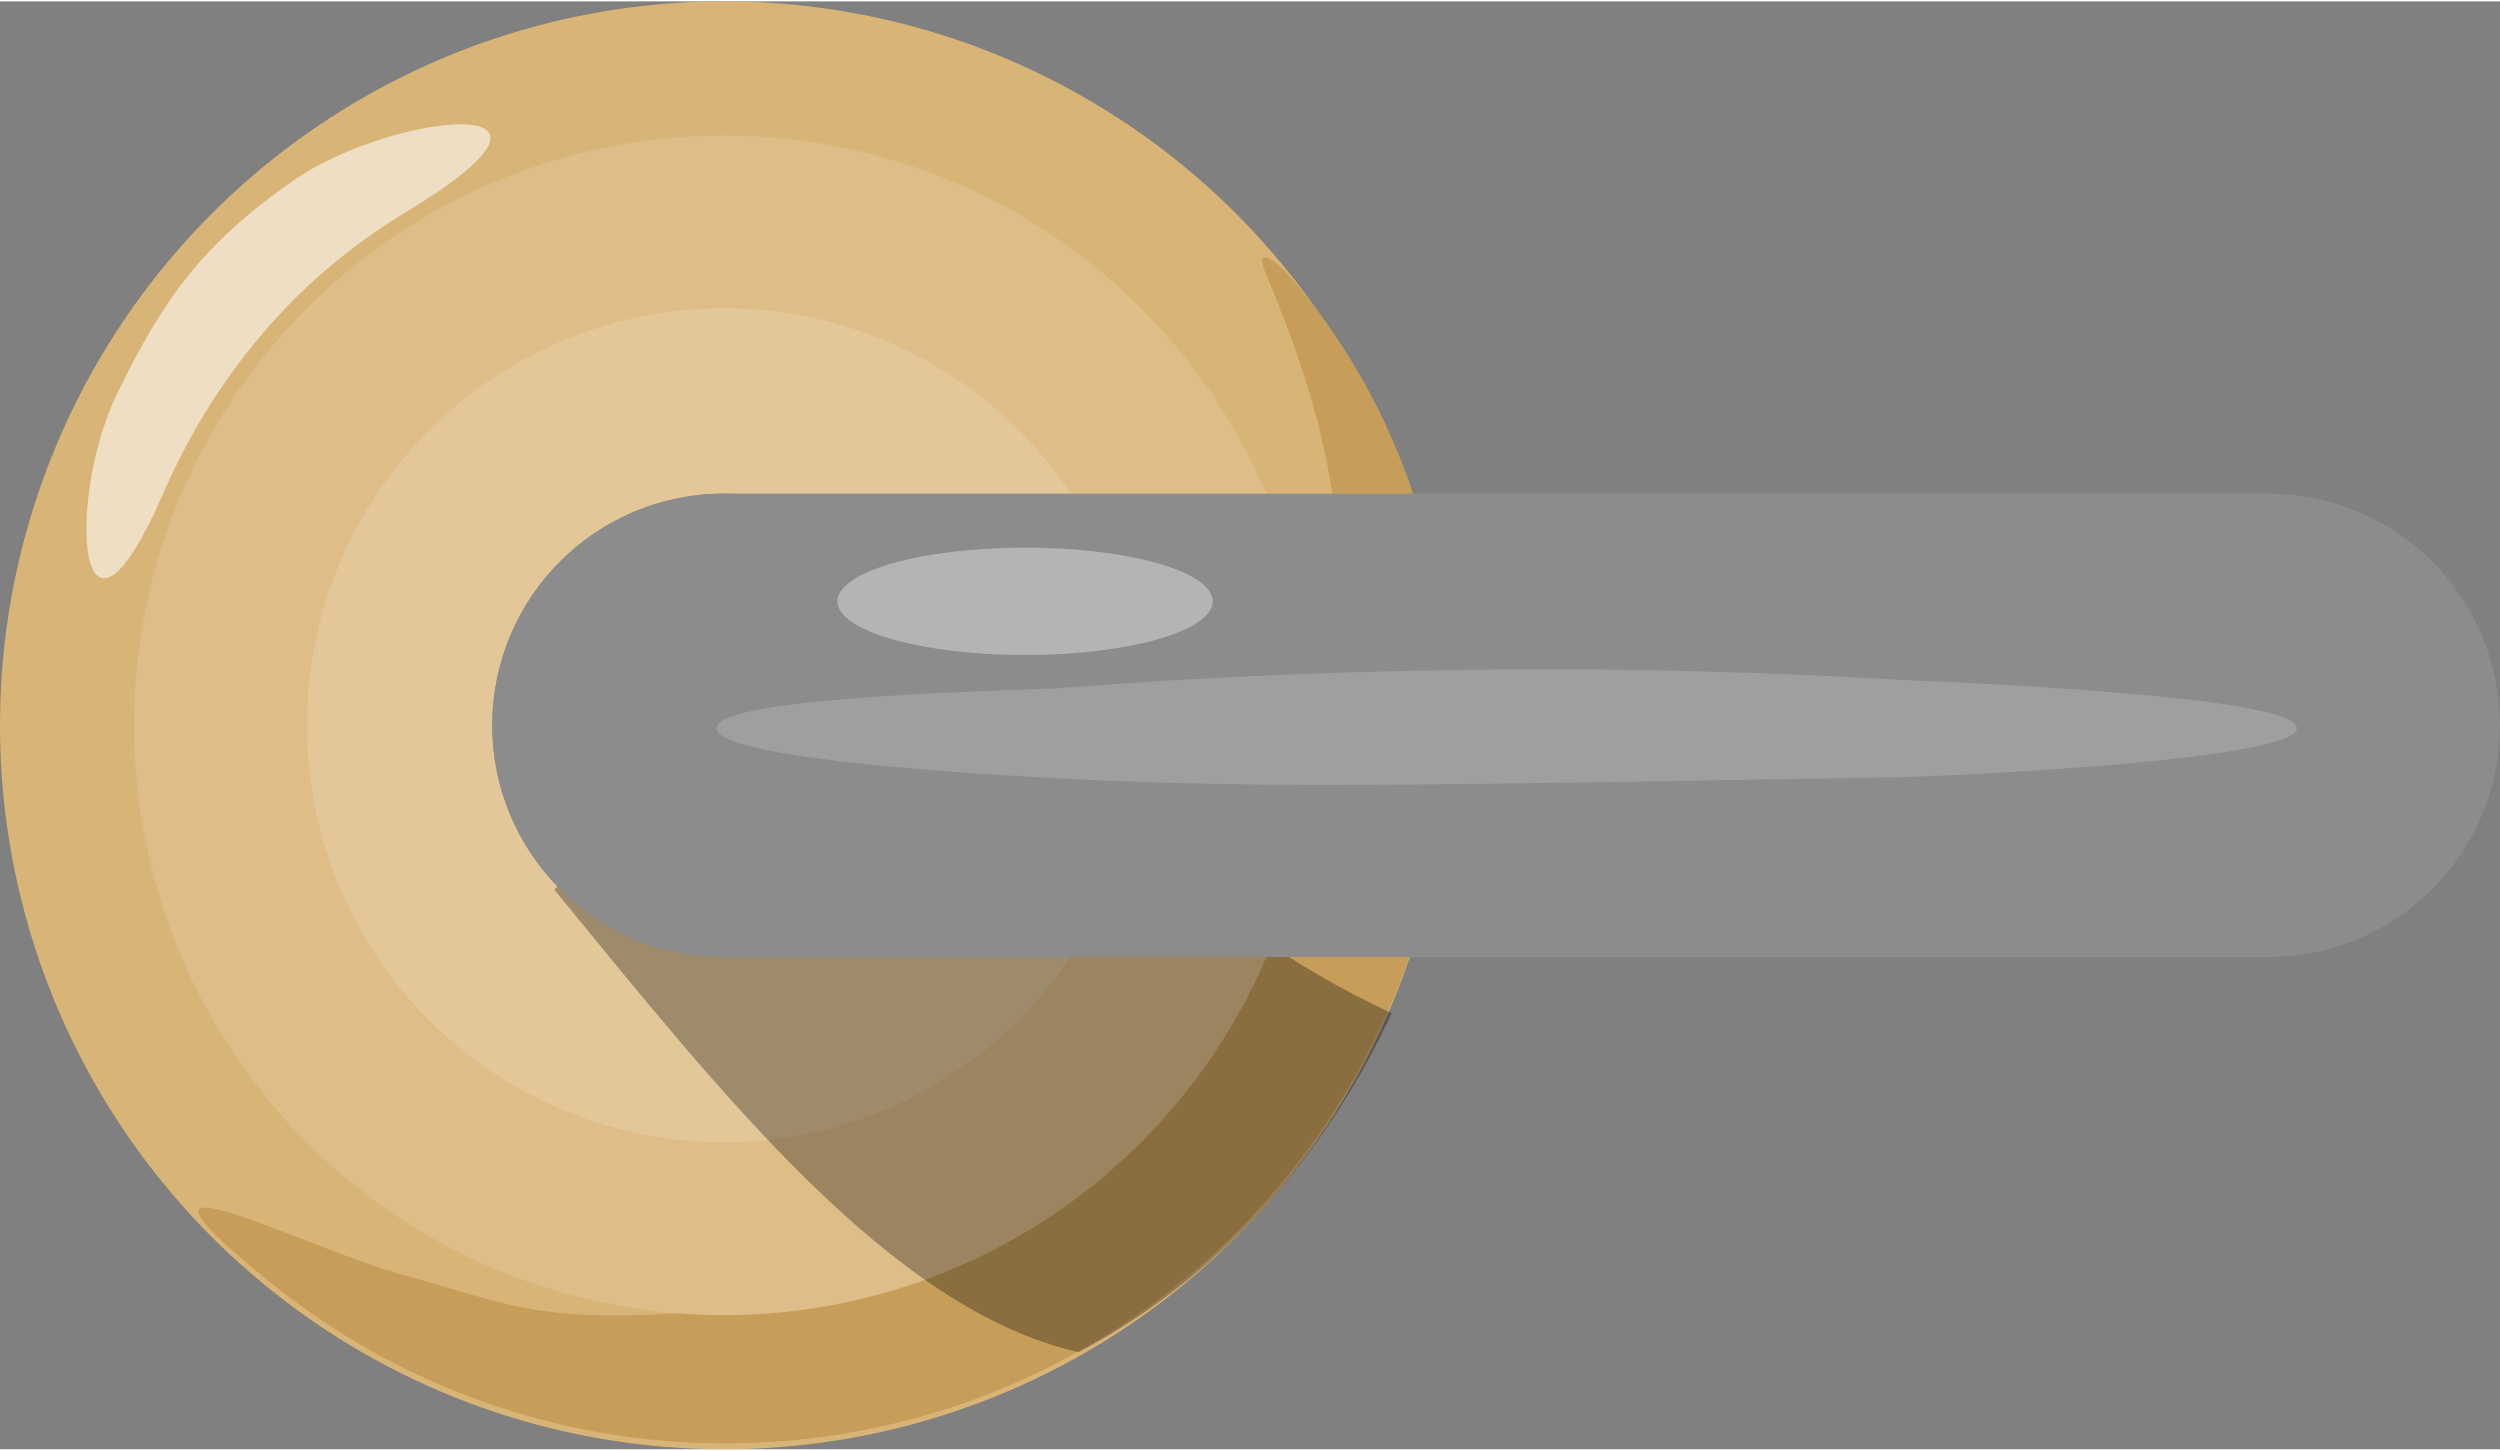 <?xml version="1.0" encoding="UTF-8"?>
<!DOCTYPE svg PUBLIC "-//W3C//DTD SVG 1.1//EN" "http://www.w3.org/Graphics/SVG/1.1/DTD/svg11.dtd">
<!-- Creator: CorelDRAW X6 -->
<svg xmlns="http://www.w3.org/2000/svg" xml:space="preserve" width="0.162in" height="0.094in" version="1.1" shape-rendering="geometricPrecision" text-rendering="geometricPrecision" image-rendering="optimizeQuality" fill-rule="evenodd" clip-rule="evenodd"
viewBox="0 0 22540 13054"
 xmlns:xlink="http://www.w3.org/1999/xlink">
 <rect x="0" y="0" width="22540" height="13054" fill="#808080" stroke="none"/>
 <g id="breadboard">
  <rect id="connector1pin" fill="none" stroke="#373435" stroke-width="417.732" x="19755" y="5831" width="1392" height="1392"/>
  <rect id="connector0pin" fill="none" stroke="#373435" stroke-width="417.732" x="5765" y="5858" width="1392" height="1392"/>
  <circle fill="#D9B477" cx="6527" cy="6527" r="6527"/>
  <path fill="#C79D5A" d="M2458 11567c1117,895 2537,1434 4081,1434 3605,0 6527,-2922 6527,-6527 0,-1528 -514,-2932 -1442,-4000 -143,-164 -310,-256 -217,-33 646,1532 807,2582 541,4093 -517,2933 -2386,4958 -5409,5257 -1682,167 -1982,-62 -2870,-299 -929,-247 -2918,-1296 -1211,74z"/>
  <circle fill="#DEBD88" cx="6527" cy="6527" r="5318"/>
  <circle fill="#E3C799" cx="6527" cy="6527" r="3760"/>
  <path fill="black" fill-opacity="0.302" d="M12548 9124c-1856,-871 -3155,-2300 -4284,-3898 -1089,928 -2178,1855 -3267,2782 1523,1861 3040,3786 4727,4171 1261,-664 2220,-1758 2824,-3055z"/>
  <circle fill="#8C8C8C" cx="6527" cy="6527" r="2089"/>
  <line fill="none" stroke="#8C8C8C" stroke-width="4177.32" stroke-linecap="round" x1="20451" y1="6527" x2="6527" y2= "6527" />
  <path id="ReflexLeft" fill="white" fill-opacity="0.561" d="M1471 4438c-765,1757 -888,64 -408,-916 407,-833 764,-1340 1590,-1912 883,-612 2851,-822 1005,291 -1015,611 -1738,1506 -2187,2537z"/>
  <path id="ReflexLeft_0" fill="white" fill-opacity="0.349" d="M9242 5893c-935,0 -1692,-217 -1692,-484 0,-267 757,-484 1692,-484 935,0 1692,217 1692,484 0,267 -757,484 -1692,484z"/>
  <path fill="#CCCCCC" fill-opacity="0.302" d="M17177 6119c-1236,-70 -2441,-107 -3693,-95 -1298,13 -2543,58 -3905,166 -297,24 -3119,64 -3119,363 0,300 2789,437 3081,452 1318,69 2401,68 3943,48 1214,-15 2428,-39 3642,-58 291,-4 3583,-143 3583,-442 0,-299 -3191,-416 -3533,-435z"/>
 </g>
</svg>

